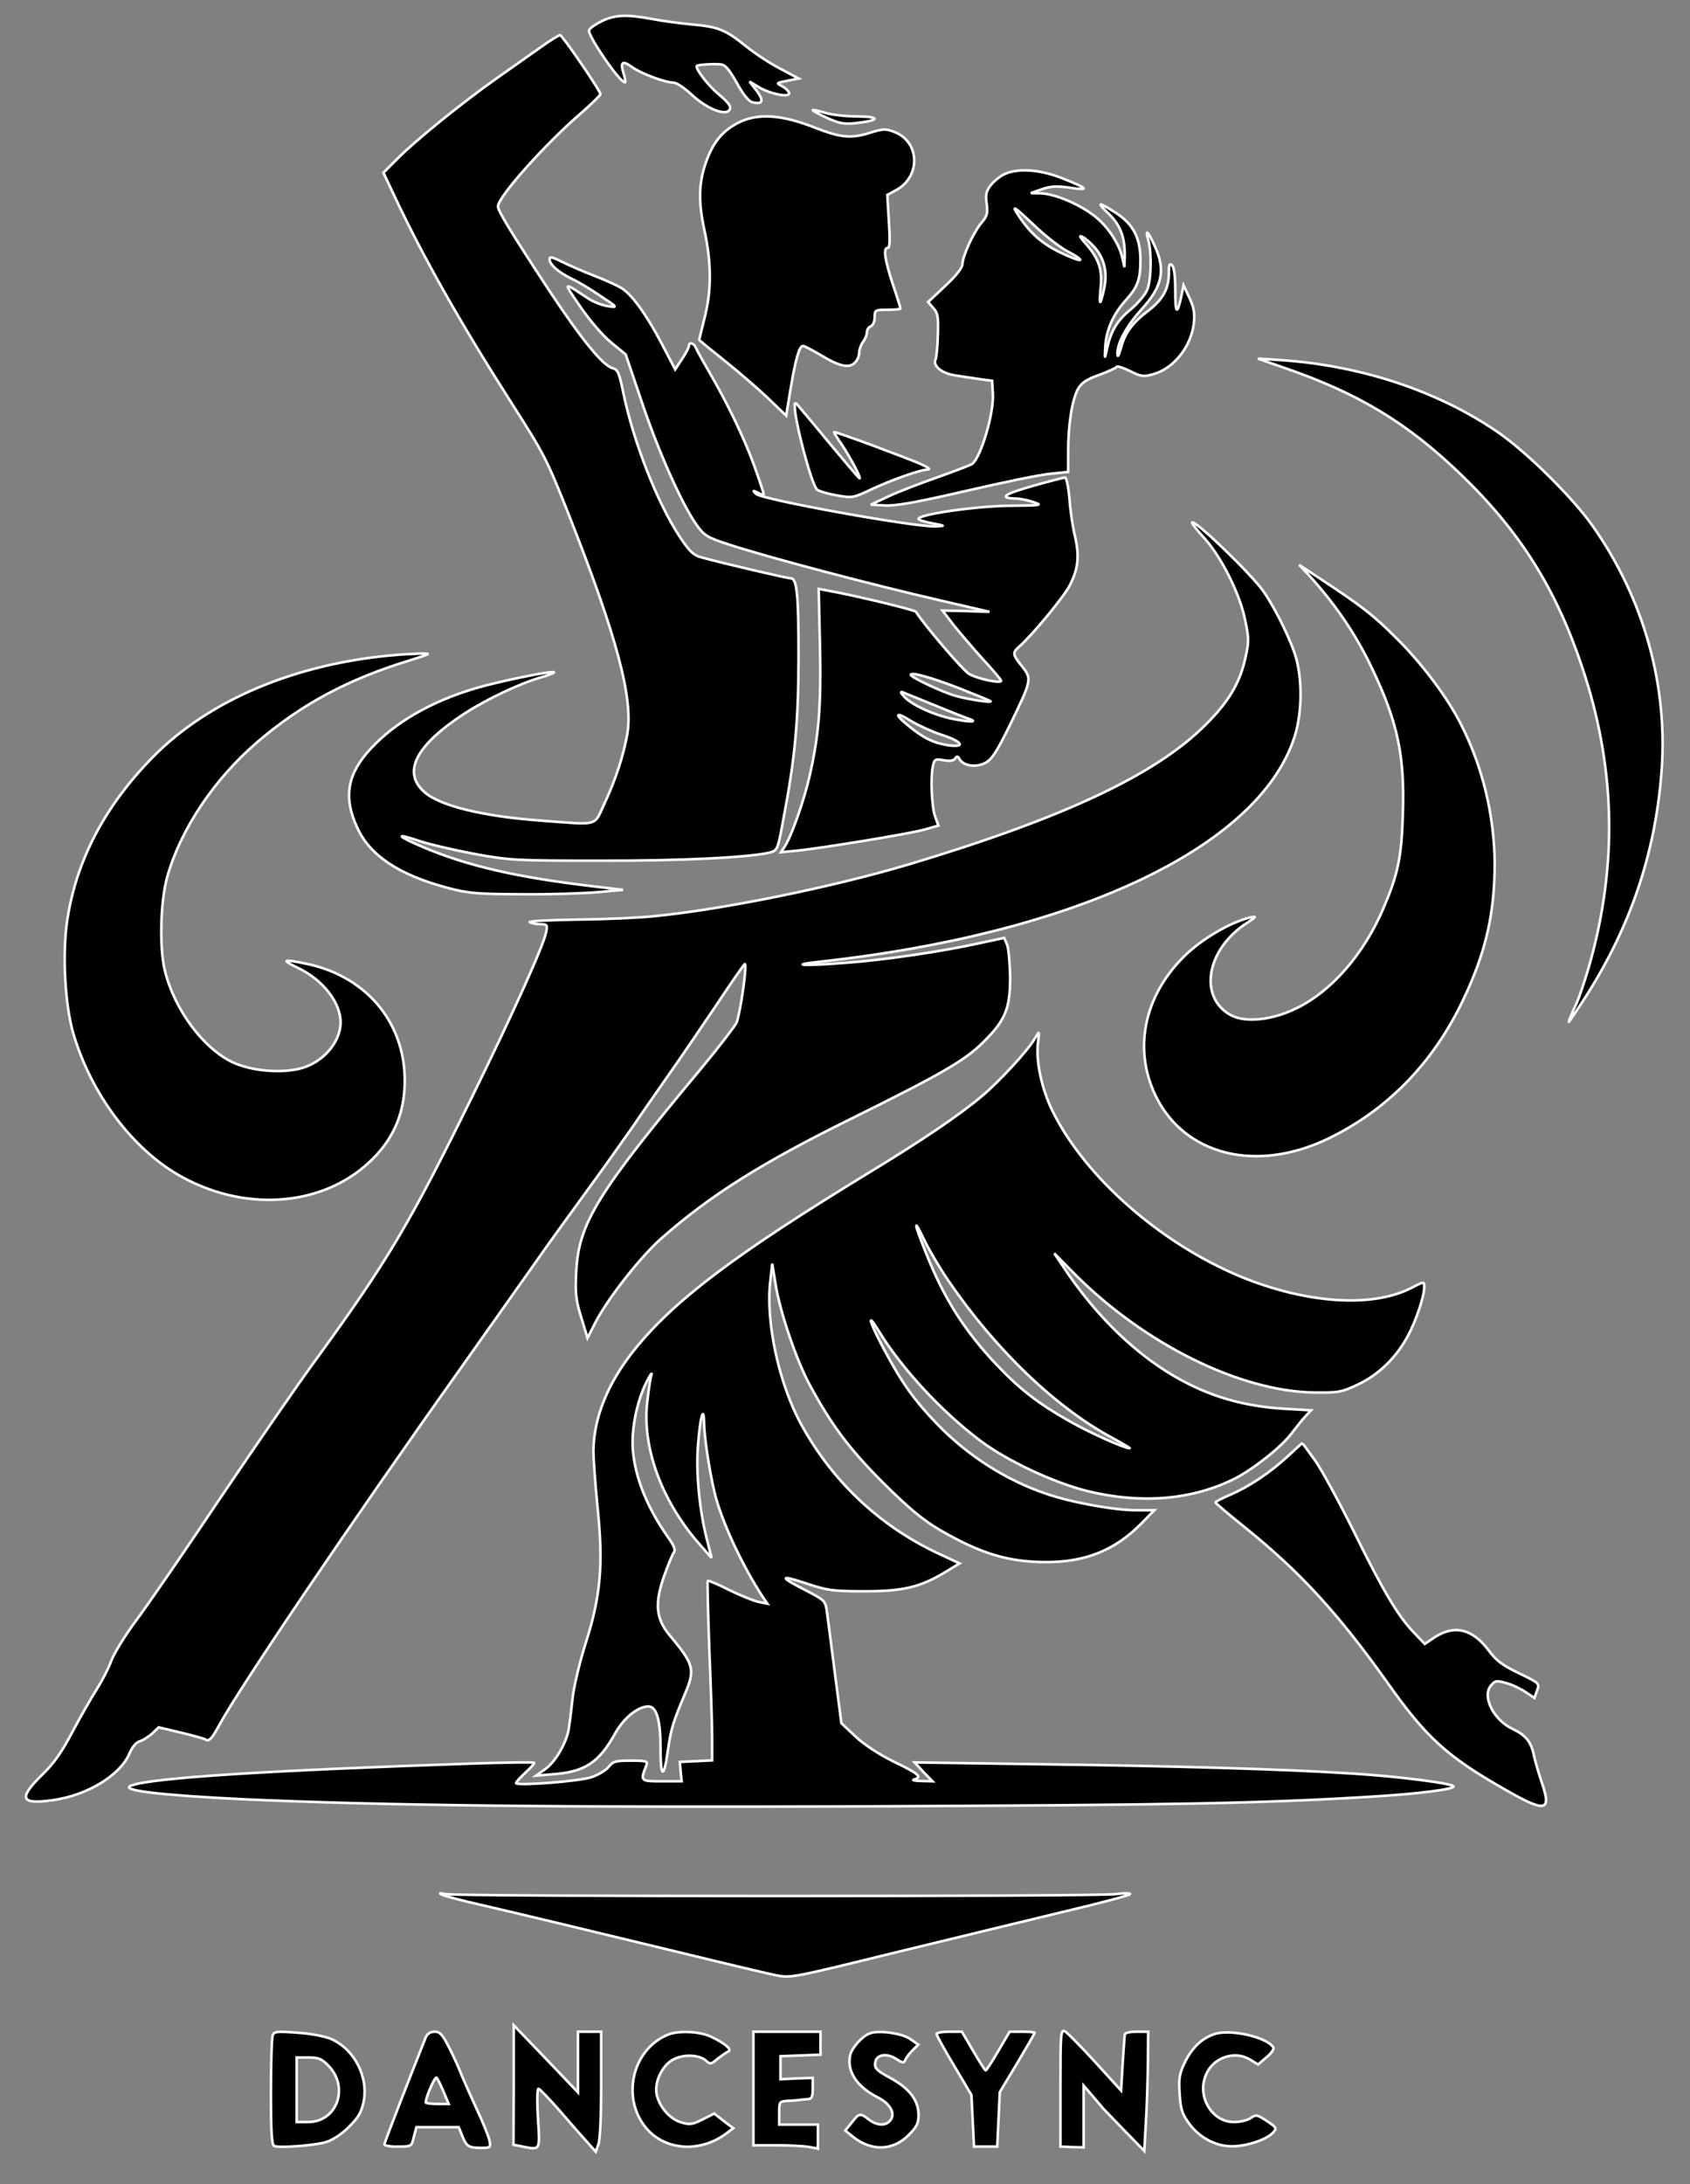 <svg width="655" height="846" xmlns="http://www.w3.org/2000/svg" preserveAspectRatio="xMidYMid meet" version="1.0">

 <rect width="100%" height="100%" fill="#808080" stroke="none"/>

 <g>
  <title>Layer 1</title>
  <path fill="#000000" stroke="#ffffff" id="svg_2" d="m233.2,8.2c-2.4,1.2 -4.6,2.7 -4.9,3.5c-0.7,1.8 11.7,20.1 13.9,20.2c0.3,0.1 0.1,-1.5 -0.5,-3.4c-1.4,-4.6 -0.5,-5.2 3.3,-2.5c3.4,2.5 12.9,6 16,6c1.2,0 4.3,2.1 7,4.6c6.7,6.3 15,9 15,4.9c0,-0.8 -2,-3 -4.5,-5c-4.1,-3.4 -9.2,-10.1 -8.4,-11c0.5,-0.4 5.5,-0.8 8.9,-0.6c2,0.1 3.3,1.5 6.5,7.1c2.5,4.6 4.7,7.3 6.1,7.6c4,1 4.6,-0.5 1.7,-4.4l-2.8,-3.6l3.5,2.1c4.6,2.8 12.5,4.3 11.8,2.2c-0.3,-0.8 -1.5,-1.9 -2.8,-2.6c-2.2,-1.1 -2.1,-1.2 2.1,-2l4.4,-0.9l-7.1,-3.8c-3.9,-2 -10,-6 -13.4,-8.8c-7.9,-6.3 -10.6,-7.4 -20.5,-8.3c-4.4,-0.4 -11.4,-1.3 -15.5,-2.1c-10.1,-1.9 -14.7,-1.7 -19.8,0.8z"/>
  <path fill="#000000" stroke="#ffffff" id="svg_3" d="m209.4,18.4c-4,2.8 -11.6,8.2 -17,12c-13.2,9.3 -31.6,24.2 -38.3,31l-5.5,5.5l4.4,9.3c10.9,23.2 25.6,49.2 45.5,80.3c12.4,19.4 13.5,21.5 22,43c18.7,47.4 25,71.1 22.6,85c-1.5,8.2 -4.4,17.3 -8.8,26.7c-4.2,9 -1.7,8.4 -24.3,6.7c-22.5,-1.6 -39.4,-5.7 -45.4,-11c-8.9,-7.7 -3.5,-18.2 15.6,-30.6c8.5,-5.5 21.2,-11.5 29.1,-13.8c3.2,-0.9 5.7,-1.9 5.4,-2.1c-0.7,-0.7 -21.7,3.6 -30.7,6.3c-17,5.1 -30.9,13.1 -40.4,23.4c-9.1,9.8 -10.6,18.8 -5.1,30.6c4.9,10.7 16,18.1 34.5,23.1c8.6,2.3 11.4,2.5 29,2.6c10.7,0.1 24,-0.3 29.5,-0.8l10,-0.9l-11,-1.3c-29.8,-3.5 -48.7,-7.8 -65.9,-15c-10.7,-4.5 -12,-6 -2.3,-2.7c3.9,1.3 13.7,3.6 21.7,5.1c13.8,2.5 16.2,2.6 48.5,2.6c31.4,0.1 58.7,-1.3 66,-3.2c2.8,-0.8 3,-1.2 5.1,-12.8c4.6,-24 5.8,-37.8 5.9,-62.4c0,-25 -0.6,-31 -3.1,-31c-1.4,0 -25.4,-5.6 -34.6,-8.1c-3,-0.8 -4.5,-2.2 -8.3,-7.9c-8.8,-13.3 -18,-36.8 -22,-56.2c-1.5,-7.4 -2.1,-8.7 -4.1,-9.2c-3.8,-1 -12,-11.1 -24.9,-30.6c-14.3,-21.8 -19.5,-30.3 -19.5,-32c0,-3.7 17.9,-23.8 32,-36c4.1,-3.6 7.6,-7 7.7,-7.5c0.3,-0.9 -14.3,-22.2 -15.6,-22.9c-0.3,-0.1 -3.8,2 -7.7,4.8z"/>
  <path fill="#000000" stroke="#ffffff" id="svg_4" d="m315,42.7c0,0.2 2.5,1.6 5.6,3c4.6,2.1 6.6,2.5 11,2c9.3,-1 9.9,-2.5 0.9,-2.6c-4.4,0 -10.1,-0.6 -12.7,-1.4c-2.7,-0.8 -4.8,-1.3 -4.8,-1z"/>
  <path fill="#000000" stroke="#ffffff" id="svg_5" d="m286.2,47.5c-6,3.1 -9.5,7.2 -12.2,14.3c-3.2,8.5 -3.5,15.8 -1,27.3c2.8,12.9 2.8,23.7 0,34.3c-1.1,4.4 -2,8.1 -2,8.2c0,0.2 4.4,3.8 9.8,8.1c5.3,4.2 12.9,10.8 16.8,14.5l7.1,6.8l1.6,-9.7c2,-12.2 3.5,-17.3 4.9,-17.3c0.6,0 3.6,1.6 6.8,3.5c7.2,4.4 11.1,5.3 13.3,3c1,-0.9 1.7,-2.6 1.7,-3.9c0,-1.2 0.7,-3.1 1.5,-4.2c0.8,-1 1.5,-2.7 1.5,-3.7c0,-1 0.7,-2 1.5,-2.3c0.9,-0.4 1.5,-1.9 1.5,-3.5c0,-2.8 0.2,-2.9 5,-2.9c2.8,0 5,-0.2 5,-0.5c0,-0.3 -1.3,-4.5 -3,-9.5c-3.1,-9.5 -3.8,-14 -1.9,-14c0.8,0 0.9,-2.9 0.4,-10.3l-0.6,-10.2l3.3,-1.8c9.8,-5.2 9.4,-18.8 -0.6,-22.6c-3.3,-1.3 -4.4,-1.2 -9,0.2c-7.7,2.5 -11.6,2.1 -21.9,-1.9c-12.9,-5.1 -22.1,-5.6 -29.5,-1.9z"/>
  <path fill="#000000" stroke="#ffffff" id="svg_6" d="m389.4,67.4c-1.7,0.8 -4.1,2.7 -5.3,4.2c-1.9,2.4 -2.2,3.7 -1.7,7.3c0.5,3.7 0.2,4.8 -2,7.4c-3.1,3.6 -7.4,13.1 -7.4,16.1c0,1.3 -2.5,4.5 -6.7,8.4l-6.6,6.2l2,2.3c1.8,1.9 2,3.3 1.8,10.2c-0.1,4.4 -0.5,8.8 -0.9,9.7c-1.2,2.6 2.6,5.6 8.1,6.3c2.6,0.4 6.8,1 9.3,1.4l4.5,0.6l0.3,5c0.5,7.4 -4.6,24.6 -8,27.2c-0.7,0.5 -6.8,2.8 -13.5,5.2c-6.6,2.3 -15.2,5.6 -19,7.4l-6.8,3.2l5.7,0.3c4.2,0.2 12.4,-1.3 31.5,-5.7c14.2,-3.3 28.8,-6.3 32.6,-6.6l6.7,-0.7l0,-8.2c0,-10.2 1.6,-20.2 3.9,-24.1c1.3,-2.2 3.3,-3.6 8.2,-5.3c3.5,-1.3 6.5,-2.7 6.7,-3.1c0.1,-0.4 2.4,0.3 5.1,1.6c4.3,2.2 5.3,2.3 8.9,1.3c8,-2.1 14.8,-10.6 15.9,-19.7c0.4,-3.9 0.1,-6 -1.7,-9.9l-2.3,-4.9l-0.9,4.5c-1.6,7.3 -2.3,6.5 -2.3,-2.5c0,-5.4 -0.4,-8.8 -1.2,-9.7c-1,-1 -1.3,-0.3 -1.3,3.1c0,6 -2.3,10.1 -8,14.5c-6.2,4.7 -9,8.6 -10.6,14.5c-0.8,3 -1.3,3.7 -1.3,2.1c-0.1,-4.1 3.6,-10.8 9.1,-16.9c8.4,-9.2 9.7,-15.4 5.3,-24.9c-2.7,-5.9 -3.8,-6.8 -2.4,-2c1.3,4.8 1.1,15.4 -0.5,19.1c-0.7,1.8 -3.6,5.2 -6.3,7.5c-5.4,4.4 -7.8,8.5 -9.3,15.5c-0.9,4.1 -0.9,4 -0.6,-1.4c0.5,-6.4 3.1,-12.3 8.1,-17.8c4.4,-4.9 5.5,-7.9 5.5,-15.3c0,-8.7 -2.8,-14 -9.6,-18.4c-6.9,-4.4 -7.6,-4.3 -2.6,0.5c4.5,4.4 6.2,9.1 6.1,16.1l-0.1,4.5l-0.9,-4c-1.4,-5.7 -6.2,-12.7 -11.6,-16.5c-6,-4.4 -14.8,-7.9 -19.8,-8.1l-4,-0.1l4.3,-1.5c3.4,-1.2 5.7,-1.3 10.8,-0.6c7.9,1.2 7.3,0.4 -2.8,-3.6c-8.5,-3.4 -16.9,-4.1 -22.4,-1.7zm24.4,30c3,1.5 5.1,3 4.8,3.3c-0.3,0.3 -4,-1.1 -8.1,-3.1c-7.4,-3.7 -12.1,-8.1 -16.8,-15.8c-1.4,-2.3 0.6,-0.7 6.4,4.8c4.6,4.5 10.8,9.3 13.7,10.8zm10.6,-1.4c3.7,4.4 4.9,9.7 3.5,15.9c-0.6,2.8 -1.2,5.1 -1.5,5.1c-0.2,0 -0.1,-2.6 0.2,-5.8c0.7,-6.7 -0.7,-11 -5.7,-16.7c-2.5,-2.8 -2.8,-3.5 -1.3,-2.7c1.2,0.6 3.3,2.5 4.8,4.2z"/>
  <path fill="#000000" stroke="#ffffff" id="svg_7" d="m213,100.4c0,2.1 3.5,5.1 8.4,7.5c2.3,1 7.3,4 11.1,6.6c7,4.6 7,4.7 3.1,4.1c-2.1,-0.3 -5.5,-1.6 -7.5,-2.9c-10.2,-6.7 -10,-6.9 -3.2,3.1c3.8,5.5 8.7,11.2 12,13.9l5.6,4.6l6.3,18.6c6.4,19 15.6,39.7 21.3,47.6c2.9,4 4,4.7 12.3,7.4c15.3,5 55.5,15.6 82.1,21.7l19,4.4l-9.1,-0.3l-9.1,-0.2l4.2,5.5c2.4,3 7.5,9 11.4,13.3c3.9,4.2 7.1,8 7.1,8.4c0,1.2 -9.4,-0.8 -12.5,-2.7c-2.5,-1.6 -17.3,-18.9 -20.5,-24c-0.5,-0.8 -24.8,-6.6 -34.6,-8.3l-3.1,-0.6l0.5,21.9c0.5,23.2 -0.4,34.8 -4,50.5c-2.1,9.4 -7,23.3 -9.6,27.3l-1.5,2.3l6.4,-0.6c11,-1.2 43.1,-6.5 49,-8.1l5.6,-1.6l-1.3,-3.6c-1.4,-3.9 -1.8,-16 -0.7,-20c0.5,-2.1 1,-2.3 4.1,-1.7c2.4,0.4 3.8,0.2 4.4,-0.7c0.7,-1 1,-1 1.8,0.4c1.5,2.5 6.4,3.2 9.9,1.3c2.5,-1.3 4.4,-4.2 9.6,-14.8c8.4,-17.3 8.5,-17.7 4.6,-22.6c-3.7,-4.6 -3.8,-5.2 -1,-7.7c5.1,-4.5 17.3,-19.3 19.5,-23.6c3.3,-6.5 3.8,-11.2 2.1,-18.8c-0.9,-3.6 -1.9,-10.2 -2.2,-14.8c-0.4,-4.5 -1.2,-8.2 -1.7,-8.2c-0.6,0 -6.1,1.4 -12.4,3.2c-11.1,3.1 -13.4,4.7 -7.1,4.9c1.8,0 5,0.6 7.2,1.4c3.7,1.2 3.2,1.3 -9,1.4c-12.7,0.1 -35.5,3.3 -35.5,5.1c0,0.4 2.4,1.2 5.3,1.7c5.2,1 5.2,1 1.2,1.2c-8.8,0.2 -67.3,-10.4 -69.5,-12.6c-1.3,-1.4 -1.3,-1.4 0.8,-0.4c1.2,0.7 2.2,0.9 2.2,0.5c0,-0.4 -1.6,-5.2 -3.6,-10.8c-3.9,-10.8 -10.7,-24.9 -17.7,-36.8c-2.3,-4 -4.6,-8.1 -5,-9.1c-0.7,-1.8 -2.7,-2.4 -2.7,-0.7c0,0.6 -1.2,2.9 -2.7,5.1l-2.6,4l-5.2,-9.9c-5.8,-11.1 -11.3,-18.7 -15.3,-21.4c-1.5,-1 -6.3,-3.2 -10.7,-4.9c-4.4,-1.7 -10.1,-4.2 -12.7,-5.5c-3.8,-1.9 -4.8,-2.1 -4.8,-1zm159,166.3c6.3,2.5 11.7,4.7 11.9,4.9c0.9,0.8 -9.6,-0.8 -14.4,-2.3c-5.3,-1.7 -16.5,-7 -16.5,-7.9c0,-1.2 8.2,1.1 19,5.3zm-9.5,6.6c6.1,2.5 11.9,4.8 12.9,5.1c3.9,1.3 0.8,1.4 -5.5,0.2c-7.5,-1.4 -16.6,-5.5 -19.5,-8.8c-1.4,-1.5 -1.5,-2 -0.4,-1.6c0.8,0.4 6.5,2.6 12.5,5.1zm2.3,11.3c8.1,2.6 9.8,5 2.8,4.1c-5.5,-0.8 -9.6,-2.7 -15.3,-7.4c-5.9,-4.7 -5.4,-5.9 0.8,-2c2.8,1.7 8.1,4.1 11.7,5.3z"/>
  <path fill="#000000" stroke="#ffffff" id="svg_8" d="m497.5,142.4c28.9,9.9 48,21.4 68.9,41.6c22.9,22.1 36.8,44.3 47,75c12.2,36.7 13.5,72.6 4,109.7c-1.9,7.4 -4.8,16.4 -6.4,20c-1.7,3.6 -3,6.8 -3,7.1c0,0.3 3,-4.1 6.7,-9.9c17.2,-27 26.7,-55 29.2,-86.1c2.8,-33.9 -6.7,-67.9 -26.8,-96.3c-7.5,-10.6 -24.5,-27.5 -35.6,-35.4c-23,-16.2 -53.5,-26.5 -85,-28.6l-9,-0.6l10,3.5z"/>
  <path fill="#000000" stroke="#ffffff" id="svg_9" d="m308,157.2c0,6 6.6,30.8 8.7,32.5c0.8,0.6 4.2,1.6 7.6,2.2c5.9,1 6.4,1 12.7,-2c7.7,-3.7 19.5,-7.9 22.4,-8c1.4,0 0.6,-0.7 -2.4,-2.1c-5.5,-2.4 -33.4,-12.8 -33.7,-12.4c-0.1,0.1 1.1,2.2 2.8,4.6c3.8,5.6 8.6,15 6.7,13c-0.8,-0.8 -6.4,-7.4 -12.3,-14.5c-5.9,-7.2 -11.2,-13.4 -11.7,-14c-0.5,-0.5 -0.8,-0.3 -0.8,0.7z"/>
  <path fill="#000000" stroke="#ffffff" id="svg_10" d="m462,202.5c0,0.4 2.2,3.2 5,6.2c6.6,7.5 13.7,21.7 15.6,31.6c1.5,7.1 1.5,8.4 0,14.9c-2.1,9.4 -6.5,16.7 -15.1,25.3c-19.3,19.5 -55.1,36.3 -115.5,54.4c-29.3,8.7 -71.8,17.4 -98.5,20c-5.5,0.6 -18.8,1.2 -29.7,1.3c-10.8,0.2 -19.1,0.6 -18.5,1c0.7,0.4 2.5,0.8 4.1,0.8c2.6,0 2.8,0.2 2.3,3c-1.1,5.4 -12.7,31.2 -28.6,63.6c-24.5,49.8 -32.9,63.9 -60.9,102.4c-6.7,9.1 -23.2,33.1 -36.9,53.4c-13.6,20.3 -28.3,41.7 -32.6,47.4c-4.3,5.8 -8.6,12.8 -9.6,15.6c-1,2.8 -3.6,7.8 -5.7,11.1c-2.1,3.3 -6.4,10.8 -9.4,16.5c-4.1,7.7 -7.1,12.1 -11.8,16.6c-9.3,9.2 -8.2,11.5 4.4,9.7c13.3,-1.9 25.9,-9.6 29.5,-17.9c1.1,-2.6 2.6,-4.5 4.1,-4.9c1.3,-0.4 3.4,-1.8 4.8,-3l2.5,-2.4l8.4,2c4.6,1.1 9.1,2.3 9.9,2.8c1.3,0.7 2.4,-0.5 5.5,-6.2c7.9,-14.5 51.4,-78.8 92.2,-136.2c10.9,-15.4 24,-33.9 29,-41c5,-7.2 14.1,-19.8 20.1,-28c6.1,-8.3 14.4,-20 18.6,-26c4.1,-6.1 10.9,-15.7 14.9,-21.5c4.1,-5.8 12.1,-17.6 17.9,-26.2c5.7,-8.6 10.6,-15.6 10.7,-15.4c0.9,0.9 -2,20.2 -3.3,22.9c-1,1.7 -7,9.6 -13.5,17.4c-40.8,48.9 -47.7,60.3 -48.6,79.3c-0.4,8 -0.1,10.7 2,17.4l2.4,7.9l2.9,-5.7c4.5,-9 17.4,-25.5 25.5,-32.7c19,-16.8 39.1,-29.5 74.7,-47c34.3,-17 43.2,-22.1 50.5,-29.4c8.4,-8.4 10.2,-12.8 10.2,-25c-0.1,-5.5 -0.6,-11.2 -1.2,-12.6l-1.1,-2.6l-8.4,1.8c-15.1,3.4 -38.1,6.8 -53.6,7.9c-15.4,1.2 -21.8,0.9 -10,-0.4c99,-10.8 170,-44 184.3,-86.5c3,-8.7 3.4,-21.3 1,-30.6c-1.7,-6.5 -7.8,-19.2 -12.8,-26.4c-4.6,-6.7 -27.7,-28.9 -27.7,-26.6z"/>
  <path fill="#000000" stroke="#ffffff" id="svg_11" d="m507.1,222.6c10.5,11.5 18.5,23.2 24.9,36.8c9.7,20.4 12.5,33.5 11.7,56.1c-0.5,16.7 -1.9,23.2 -7.6,36.5c-7.5,17.5 -19.9,31.8 -33.3,38.4c-9.5,4.8 -20.2,5.9 -25.8,2.8c-12.6,-6.9 -9.4,-25.4 6,-35.5c4,-2.6 4.2,-2.9 1.5,-2.3c-7.6,1.8 -19.1,8.5 -25.8,15.3c-15.5,15.5 -19.5,36 -10.7,54c11.3,22.9 39,29.7 66.7,16.4c22.8,-11 40.6,-29.1 52.3,-53.6c8.8,-18.4 12.3,-33.5 12.3,-53c-0.1,-18.3 -4.6,-37.3 -12.9,-53.6c-5.1,-10.3 -15.2,-23.8 -24.9,-33.4c-9.4,-9.4 -13.4,-12.5 -31,-24.1l-7,-4.6l3.6,3.8z"/>
  <path fill="#000000" stroke="#ffffff" id="svg_12" d="m153.5,253.7c-38.6,3.2 -72.3,17.3 -94.2,39.5c-18.8,19.1 -29.9,40.4 -33.3,63.7c-1.9,12.8 -0.8,32.5 2.4,43.4c6.8,23.1 22.4,44.1 40.5,54.7c25.1,14.6 55.4,12.7 74.1,-4.7c8.7,-8 13.2,-17.5 13.8,-28.9c1.3,-23.8 -13.8,-42.9 -37.7,-48c-9.6,-2 -10.3,-1.7 -3.5,1.6c9.6,4.6 16.4,13.4 16.4,21c0,7.9 -7.1,15.9 -16,18c-7.6,1.8 -18.6,0.8 -25.6,-2.4c-11.5,-5.3 -22.8,-20.5 -26.5,-35.6c-2.2,-8.8 -1.7,-27 0.9,-36.3c5.3,-18.7 18.3,-38 35.1,-52.4c17.1,-14.6 34.9,-24.1 58.6,-31.4c8.9,-2.8 8.9,-2.8 4,-2.7c-2.7,0.1 -6.8,0.3 -9,0.5z"/>
  <path fill="#000000" stroke="#ffffff" id="svg_13" d="m400.8,402.7c-2.6,4.4 -13.5,16.2 -19.9,21.6c-8.7,7.4 -23.3,17.3 -43.9,29.8c-52,31.7 -75.6,49.5 -91,68.6c-10.4,12.9 -15.9,26.5 -16,39.3c0,3 0.7,12.9 1.6,21.9c2.3,22.2 1.2,34.4 -4.6,52.6c-2.3,7.2 -4.6,16.8 -5.1,21.5c-0.5,4.7 -1.2,10.1 -1.5,12c-1,5.3 -5.2,12.6 -9.1,15.3l-3.5,2.5l6.3,-0.5c12.6,-0.9 18,-4.5 24.3,-15.8c3.3,-6 8.8,-10.4 12.8,-10.5c3.3,0 4.8,5.2 4.8,16.2c0,11.8 1.3,12.1 2.9,0.6c1.1,-7.8 1.9,-10.6 6.6,-21.7c4,-9.5 3.5,-11.3 -5.9,-22.6c-5.4,-6.4 -6,-12.4 -2.1,-23.3c1.5,-4.2 3.2,-8.3 3.7,-8.9c0.7,-0.9 0,-2.7 -2.4,-6c-7.9,-11.2 -12.6,-22.8 -13.5,-33.4c-0.7,-7.9 1.5,-19 5.2,-26.4c1.4,-2.8 2.3,-4.1 2,-3c-0.4,1.1 -1.1,5.7 -1.6,10.2c-2.2,17.8 5.5,38.9 20.5,55.8l4.4,5l-1.8,-7.1c-2.9,-11.2 -4.3,-25.9 -3.5,-36.2c0.8,-11.1 2.3,-16.6 2.4,-8.7c0.1,6.3 2.7,22.3 4.8,29.5c3.2,10.9 10.4,26 17.8,37.4l1.9,2.8l-3.5,-0.7c-1.8,-0.4 -7,-2.5 -11.3,-4.6c-4.3,-2.2 -8.1,-3.8 -8.3,-3.5c-0.2,0.2 0.1,12 0.6,26.2c0.6,14.3 1.1,29.8 1.1,34.6l0,8.7l-6.2,0.3l-6.3,0.3l0.3,3.7l0.4,3.8l-7.7,0c-8.4,0 -8.4,0 -5.9,-6.4c0.5,-1.4 -0.4,-1.6 -6.1,-1.6c-5.9,0 -6.9,0.3 -8.6,2.4c-1,1.3 -4,3.1 -6.6,4c-4.6,1.6 -29.3,3.5 -29.3,2.3c0,-0.4 1.7,-2.2 3.7,-4.1c2.1,-1.9 3.6,-3.6 3.3,-3.8c-0.3,-0.2 -10.6,-0.1 -23,0.3c-80.2,2.7 -124.4,5.5 -133,8.5c-5.3,1.9 11,3.8 44,5.4c54,2.4 122.3,3.2 243.4,2.7c116,-0.5 149.7,-1.1 192.5,-3.7c18.9,-1.1 33.5,-3 32.4,-4.1c-1.3,-1.2 -21.4,-3.8 -39.3,-4.9c-26.4,-1.7 -67.8,-2.9 -120.5,-3.6l-49,-0.7l3.4,3.7l3.5,3.6l-4.5,-0.1c-2.4,-0.1 -3.6,-0.3 -2.6,-0.6c3.3,-0.9 1.7,-2.3 -7.7,-6.8c-5.9,-2.9 -11.4,-6.5 -15,-9.8l-5.5,-5.2l-2.6,-20c-1.4,-11 -2.8,-21.7 -3.1,-23.8c-0.5,-3.5 -1.1,-4 -7.2,-7.2c-11.1,-5.6 -11.5,-6.7 -1.2,-3.3c8.7,2.9 10.6,3.2 23,3.2c15.2,0 21.7,-1.6 31.5,-7.5l5.4,-3.3l-9,-4.2c-22.4,-10.7 -40.3,-27.7 -52.3,-49.5c-8.8,-16 -14,-40.3 -12,-56.1l0.7,-6.3l1.3,8c1.6,10.3 8,29.3 13.2,38.9c8.5,15.7 15.4,24.9 28.6,38.1c9.9,9.8 15.2,14.2 21.6,18c16,9.3 26.8,12.6 41.5,12.6c15.2,0 26.6,-4.6 36.6,-14.7l5.3,-5.4l-7.1,0c-8.5,0 -25.1,-3 -34.9,-6.4c-15.4,-5.2 -30.3,-14.7 -42,-26.8c-8.9,-9.2 -13.8,-16 -20.6,-28.8c-5.7,-10.6 -7.2,-15.5 -2.4,-7.7c9,14.7 24.2,31.2 39.3,42.6c10.4,7.9 28.8,16.5 41.8,19.7c20.9,5.1 40.6,3.4 57,-4.8c7.3,-3.7 18.4,-12.5 22.1,-17.6c1.6,-2 3.8,-4.9 5.1,-6.3l2.4,-2.6l-10.3,-0.6c-13.6,-0.8 -25.3,-3.8 -36.3,-9.2c-17.5,-8.5 -34,-23.5 -47.5,-43l-5.4,-8l7.9,8c27.2,27.3 64.4,45.6 93,45.9c9.3,0.1 10.5,-0.1 16.8,-3.1c8.1,-3.8 15,-10.6 19.4,-18.9c3.3,-6.2 6.3,-15.3 6.3,-18.9c0,-2.2 0,-2.2 -5.4,0.6c-15.1,7.5 -40.2,5.8 -65.3,-4.4c-31.2,-12.8 -60.6,-38.5 -73.3,-64.2c-4.3,-8.6 -6.6,-19.7 -5.7,-26.7c0.3,-2.1 0.4,-3.8 0.3,-3.8c-0.1,0 -0.9,1.2 -1.8,2.7zm-33.3,93.3c18.3,26.8 41.9,49.5 64,61.2c3.8,2.1 6.7,3.8 6.3,3.8c-2,0 -15.3,-5.9 -23.5,-10.6c-11.7,-6.6 -19.1,-12.3 -27.9,-21.6c-12.4,-13.1 -20.4,-25.6 -27.3,-42.9c-5,-12.4 -5.3,-14.8 -0.8,-5.4c1.9,3.9 6,10.8 9.2,15.5z"/>
  <path fill="#000000" stroke="#ffffff" id="svg_14" d="m499,564.2c-6.6,6.1 -14.7,11.6 -22.4,14.9c-3,1.3 -5.6,2.6 -5.5,2.9c0,0.3 5,4.5 11.2,9.5c21.5,17.3 36.3,33.4 55.5,60.4c14.9,21.1 23.1,28.5 44.8,40.9c16.3,9.4 18.8,9.1 15.1,-1.9c-1.4,-4.1 -2.8,-9 -3.2,-10.9c-1,-5.2 -3.1,-7.8 -8.1,-10.2c-7.4,-3.4 -12.1,-12.5 -8.6,-16.8c1.6,-2 2.1,-2.1 5.8,-1.1c2.3,0.6 5.7,2.2 7.6,3.5l3.5,2.3l1,-2.8c1.1,-2.8 1,-2.9 -7.1,-6.8c-6.4,-3.1 -8.8,-4.9 -11.7,-8.9c-6.3,-8.4 -13.5,-10 -21.3,-4.7l-3.4,2.3l-4,-4.2c-6.2,-6.3 -12.2,-16.4 -23.5,-39.4c-5.8,-11.6 -12.5,-24 -15.1,-27.6c-2.6,-3.6 -4.8,-6.6 -4.9,-6.6c-0.1,0.1 -2.7,2.4 -5.7,5.2z"/>
  <path fill="#000000" stroke="#ffffff" id="svg_15" d="m171,733.8c0.8,0.5 7.8,2.4 15.5,4.1c17.2,4 41,9.7 79,18.9c16,3.9 31.7,7.6 35,8.3c6,1.2 6.3,1.1 47,-8.9c22.6,-5.5 52.1,-12.6 65.7,-15.9c13.6,-3.2 24.8,-6.2 24.8,-6.6c0,-0.4 -2.4,-0.4 -5.2,0c-6.8,1 -256.3,1 -260.3,0c-1.8,-0.4 -2.4,-0.4 -1.5,0.1z"/>
  <path fill="#000000" stroke="#ffffff" id="svg_16" d="m199.1,807.6l-0.1,23.2l3.1,0.6c7.5,1.5 7.2,1.9 6.4,-10.9c-0.4,-6.3 -0.3,-11.5 0.2,-11.4c0.4,0 4.2,3.9 8.3,8.6c4.1,4.8 8.9,10.2 10.7,12.2l3.2,3.6l1,-2.8c0.7,-1.7 1.1,-11.1 1.1,-23.3l0,-20.4l-4.5,0l-4.5,0l0,11.7l0,11.8l-12.4,-13l-12.5,-13l0,23.1z"/>
  <path fill="#000000" stroke="#ffffff" id="svg_17" d="m411,808.7l0,22.8l4.5,0.2l4.5,0.1l0,-11.9l0,-12l3.3,3.8c1.7,2.1 3.7,4.3 4.2,5c0.6,0.6 4.4,4.6 8.5,8.8l7.5,7.7l0.6,-10.9c0.4,-5.9 0.7,-16.3 0.8,-23.1l0.1,-12.2l-4.5,0c-2.9,0 -4.5,0.5 -4.6,1.2c-0.1,0.7 -0.4,5.9 -0.8,11.5l-0.6,10.1l-10,-11c-5.5,-6 -10.8,-11.4 -11.7,-11.9c-1.7,-0.9 -1.8,0.4 -1.8,21.8z"/>
  <path fill="#000000" stroke="#ffffff" id="svg_18" d="m105.7,788.4c-0.4,1 -0.7,10.9 -0.7,22.1c0,15.5 0.3,20.4 1.3,20.8c2.2,0.8 15.5,-0.2 19.9,-1.5c2.6,-0.7 6.2,-3.1 8.9,-5.8c3.7,-3.6 4.9,-5.6 5.8,-9.7c2,-9.7 -3.4,-20.4 -12.6,-24.5c-2.4,-1 -7.9,-2.1 -13,-2.4c-7.9,-0.6 -9.1,-0.5 -9.6,1zm21.8,12c7.9,8.4 3,21.6 -8.1,21.6l-4.4,0l0,-12.5l0,-12.5l4.6,0c4,0 5.1,0.5 7.9,3.4z"/>
  <path fill="#000000" stroke="#ffffff" id="svg_19" d="m165,789.2c-6.3,15.8 -16,40.7 -16,41.4c0,0.6 2.4,1 5.3,0.9c5.2,0 5.2,0 6.1,-3.8l1,-3.7l8.2,0l8.2,0l1.3,3.2c1.6,4.2 2.5,4.8 7.3,4.8c3.7,0 3.8,-0.1 3.3,-2.9c-0.4,-1.7 -2.5,-7 -4.8,-11.8c-2.2,-4.8 -4.9,-10.9 -6,-13.5c-1,-2.7 -3.2,-7.5 -4.9,-10.8c-2.5,-4.9 -3.5,-6 -5.5,-6c-1.7,0 -2.9,0.8 -3.5,2.2zm6.9,21l2,4.8l-4.4,0c-2.5,0 -4.5,-0.3 -4.5,-0.6c0,-2 3.6,-10.2 4.2,-9.6c0.4,0.4 1.6,2.8 2.7,5.4z"/>
  <path fill="#000000" stroke="#ffffff" id="svg_20" d="m259,788.1c-14.4,5.8 -18.5,25.6 -7.8,37.1c7.7,8.1 20.8,8.5 30.6,1l2.4,-1.8l-3.7,-2.8l-3.7,-2.9l-4.5,2.3c-4,2 -5,2.1 -8.4,1.1c-4.3,-1.3 -8.3,-5.9 -9.4,-10.8c-1,-5.1 2.5,-12 7.2,-13.9c4.2,-1.8 9.8,-1.3 12.1,1c1.4,1.3 1.9,1.2 4.3,-0.9c1.6,-1.2 3.4,-2.5 4.1,-2.8c1.7,-0.7 -1.2,-3.2 -6.7,-5.8c-4.3,-2 -12.4,-2.4 -16.5,-0.8z"/>
  <path fill="#000000" stroke="#ffffff" id="svg_21" d="m292,809l0,22l8.8,0c4.8,0 10.4,0.3 12.5,0.6l3.7,0.7l0,-4.7l0,-4.6l-7.5,0l-7.5,0l0,-4.5c0,-4.4 0.1,-4.5 3.3,-4.7c1.7,-0.1 3.9,-0.2 4.7,-0.4c0.8,-0.1 2.3,-0.2 3.3,-0.3c1.3,-0.1 1.7,-1 1.7,-4.2l0,-4l-6.2,0.2l-6.3,0.3l0,-4.5l0,-4.4l7.8,-0.3l7.7,-0.3l0,-4.4l0,-4.5l-13,0l-13,0l0,22z"/>
  <path fill="#000000" stroke="#ffffff" id="svg_22" d="m337,787.7c-2.9,1.1 -6.9,5.6 -7.5,8.4c-1.4,6.2 2.6,12.3 10.8,16.4c4.8,2.4 6.9,6.4 4.7,8.9c-1.7,2.2 -5.2,2 -8.3,-0.4c-3.3,-2.6 -3.7,-2.5 -6.6,1.2l-2.5,3.1l3,2.4c7.1,5.7 15.5,5.5 21.6,-0.7c3.1,-3.1 3.8,-4.5 3.8,-7.7c0,-5.7 -3.4,-10.2 -10.8,-14.3c-5.4,-2.9 -6.3,-3.8 -6,-6c0.4,-3.2 4.5,-3.9 8.4,-1.3c2.3,1.5 2.8,1.5 3.2,0.3c0.3,-0.7 1.5,-2.4 2.8,-3.7l2.3,-2.3l-3.2,-2.2c-3.1,-2.2 -12.4,-3.5 -15.7,-2.1z"/>
  <path fill="#000000" stroke="#ffffff" id="svg_23" d="m363,787.9c0,0.5 3,6 6.8,12.3l6.7,11.3l0.5,10l0.5,10l4.5,0l4.5,0l0.5,-10.6l0.5,-10.5l6.8,-11.3c3.7,-6.2 6.7,-11.4 6.7,-11.7c0,-0.2 -2.2,-0.4 -4.9,-0.4l-4.8,0l-4.4,7.5c-2.4,4.1 -4.6,7.5 -4.9,7.5c-0.3,-0.1 -2.4,-3.4 -4.8,-7.5l-4.4,-7.5l-4.9,0c-2.7,0 -4.9,0.4 -4.9,0.9z"/>
  <path fill="#000000" stroke="#ffffff" id="svg_24" d="m470.8,787.9c-4.9,1.6 -8.6,5.1 -11.4,10.6c-2.3,4.7 -2.6,6.4 -2.2,12.4c0.3,5.8 0.9,7.8 3.4,11.3c4,5.7 10.4,9.2 16.9,9.2c5.7,0 13.4,-2.6 15.9,-5.3c1.5,-1.7 1.4,-2 -2.4,-4.5c-3.8,-2.5 -4.2,-2.6 -6.3,-1.1c-1.2,0.8 -4.1,1.5 -6.5,1.5c-8.5,0 -14.4,-9.9 -10.8,-18.3c2.7,-6.6 10.9,-9.5 16.9,-6l3.3,2l3.3,-2.8c1.8,-1.5 3,-3.2 2.6,-3.8c-2.4,-4 -16.5,-7.2 -22.7,-5.2z"/>
  <path stroke="#ffffff" id="svg_28" d="m-162.5,-180c-278,86 -260,206 -259.5,206" opacity="NaN" fill="#ffffff"/>
 </g>
</svg>